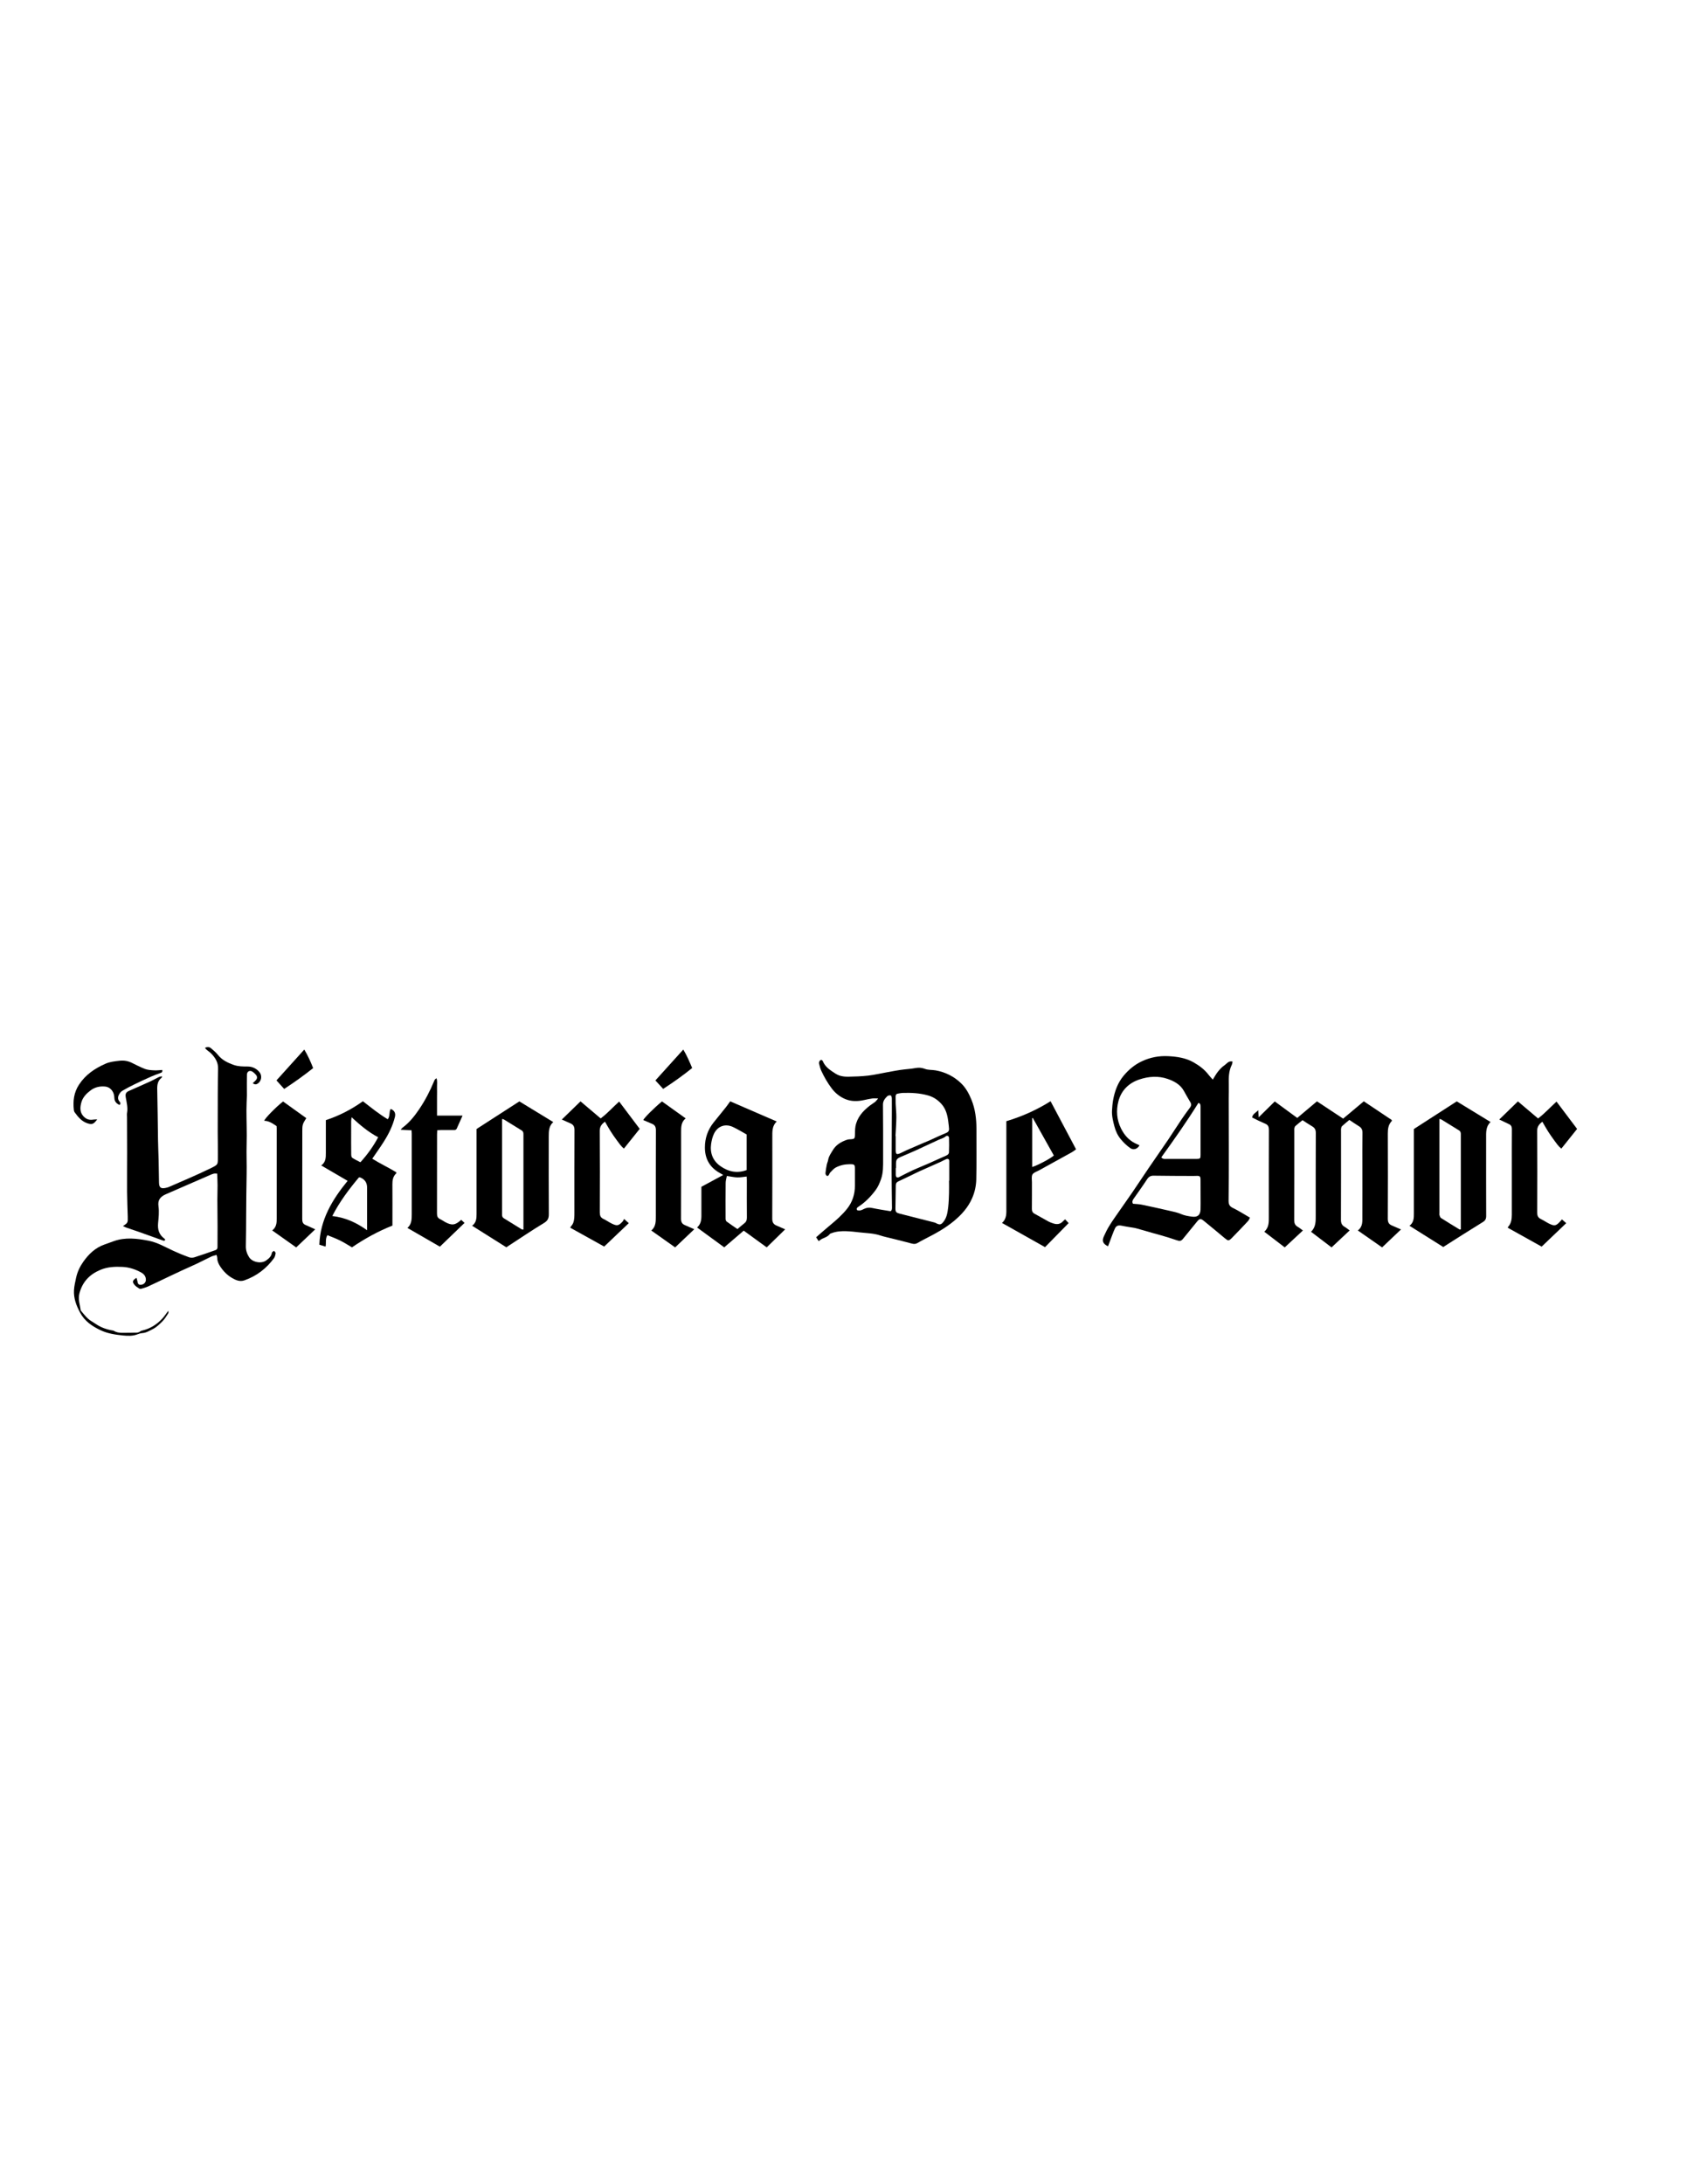 <?xml version="1.0" encoding="UTF-8"?><svg id="Layer_1" xmlns="http://www.w3.org/2000/svg" viewBox="0 0 612 792"><path d="M91.69,392.77c.37-.35,.63-.59,.89-.84,.87-.83,.89-1.61,.05-2.43-.3-.3-.6-.61-.95-.85-1-.71-2.07-.22-2.1,1.01-.05,2.13-.02,4.26-.02,6.38,0,.38,.02,.75,.01,1.13-.05,1.79-.16,3.59-.16,5.38,0,4.12,.18,8.24,.06,12.35-.11,3.64,.08,7.27,0,10.91-.11,4.97-.13,9.93-.17,14.9-.04,3.69-.01,7.39-.11,11.08-.04,1.5,.38,2.8,1.14,4.02,1.14,1.86,4.38,2.53,6.18,1.27,1.02-.71,1.94-1.51,2.14-2.87,.04-.25,.49-.44,.75-.66,.21,.28,.63,.59,.59,.84-.09,.63-.24,1.34-.6,1.84-2.76,3.75-6.3,6.47-10.73,8.03-1.68,.59-3.13-.08-4.44-.84-1.81-1.04-3.27-2.54-4.42-4.33-.61-.94-1-1.92-1.01-3.05,0-.27-.13-.54-.24-.99-.67,.2-1.31,.31-1.88,.58-1.71,.8-3.38,1.69-5.08,2.5-1.83,.87-3.69,1.67-5.54,2.52-1.54,.71-3.08,1.44-4.62,2.17-2.56,1.21-5.1,2.46-7.67,3.64-.77,.35-1.6,.58-2.41,.82-.25,.07-.61,.1-.81-.03-.63-.41-1.31-.81-1.76-1.37-.89-1.1-.71-1.64,.72-2.53,.11,.37,.25,.69,.3,1.03,.18,1.19,.44,1.51,1.28,1.48,.97-.03,1.77-.73,1.83-1.65,.08-1.29-.63-2.2-1.65-2.77-2.12-1.19-4.4-1.94-6.85-2.06-2.76-.14-5.49,0-8.08,1.11-3.83,1.63-6.4,4.29-7.51,8.45-.6,2.24,.2,4.19,.47,6.26,.86,.99,1.65,2.06,2.61,2.93,.82,.75,1.86,1.27,2.79,1.91,1.89,1.3,3.99,2.05,6.25,2.41,.09,.01,.19,.03,.27,.08,1.83,1.12,3.86,.66,5.82,.74,.61,.03,1.23-.06,1.85-.04,.72,.02,1.4,.03,2.01-.48,.24-.2,.6-.28,.92-.35,2.77-.68,5.08-2.16,7.01-4.22,.78-.83,1.41-1.81,2.24-2.9,0,.39,.11,.74-.02,.93-.64,.98-1.24,2.01-2.05,2.84-1.05,1.06-2.17,2.17-3.48,2.84-1.22,.61-2.44,1.4-3.91,1.5-.6,.04-1.2,.23-1.76,.45-1.7,.65-3.47,.58-5.2,.41-2.82-.28-5.64-.7-8.23-1.94-3.01-1.44-5.69-3.24-7.35-6.34-1.39-2.58-2.39-5.23-2.22-8.17,.09-1.5,.44-2.98,.76-4.46,.46-2.15,1.39-4.1,2.66-5.89,1.96-2.75,4.32-5.01,7.58-6.16,1.16-.41,2.3-.84,3.46-1.25,4.18-1.49,8.39-.96,12.6-.15,3.25,.63,6.06,2.32,9.02,3.68,1.84,.85,3.72,1.62,5.63,2.31,.58,.21,1.35,.22,1.95,.03,2.57-.81,5.1-1.71,7.65-2.6,.49-.17,.75-.51,.75-1.07,0-2.51,.03-5.01,.02-7.52-.01-3.22-.06-6.44-.07-9.66,0-1.75,.07-3.5,.07-5.25,0-1.36-.09-2.72-.14-4.26-.47,0-.88-.07-1.25,.02-.5,.12-.98,.34-1.46,.55-5.3,2.3-10.6,4.6-15.89,6.91-2.09,.91-3.01,2.14-2.69,4.4,.29,2.06,.05,4.07-.14,6.06-.22,2.34,.33,4.19,2.23,5.6,.15,.11,.25,.27,.36,.4-.21,.57-.6,.4-.95,.28-2.89-1.03-5.77-2.08-8.66-3.1-1.51-.54-3.04-1.02-4.55-1.55-.38-.13-.74-.34-1.17-.54,1.78-1.19,1.79-1.19,1.73-3.42-.08-2.97-.22-5.95-.24-8.92-.03-4.82,.02-9.65,.02-14.47,0-4.21-.03-8.42-.04-12.63,0-.52-.08-1.06,.01-1.56,.36-1.92-.15-3.76-.46-5.62-.22-1.32,.01-1.89,1.21-2.42,2.57-1.14,5.16-2.26,7.72-3.43,1.07-.49,2.08-1.09,3.13-1.6,.29-.14,.66-.14,1.14-.24-.14,.33-.16,.5-.26,.57-1.37,1.09-1.57,2.53-1.53,4.19,.15,6.1,.18,12.19,.28,18.29,.04,2.46,.16,4.92,.22,7.38,.06,2.69,.09,5.39,.14,8.09,.03,1.84,.68,2.35,2.5,1.93,.37-.08,.74-.17,1.09-.32,4.79-2.11,9.64-4.12,14.35-6.4,3.84-1.85,3.37-1.47,3.41-5.16,.03-2.75-.04-5.49-.05-8.24,0-4.64,0-9.27,.02-13.91,.01-3.07,.04-6.13,.11-9.2,.06-2.26-1.02-3.98-2.52-5.5-.49-.5-1.1-.88-1.64-1.34-.2-.17-.34-.39-.6-.68,.85-.44,1.57-.39,2.18,.12,.86,.73,1.76,1.46,2.46,2.34,1.54,1.96,3.6,2.95,5.88,3.74,1.62,.56,3.25,.55,4.89,.55,1.79,0,3.21,.69,4.34,2.02,1.05,1.23,.79,3.2-.54,4.13-.54,.38-1.1,.49-1.9-.11Z"/><path d="M296.97,450.01l-.9-1.37c1.77-1.53,3.41-3.01,5.12-4.41,2.19-1.81,4.32-3.68,6.09-5.9,1.95-2.45,2.87-5.28,2.86-8.41,0-1.99,0-3.98,0-5.97,0-1.71-.13-1.8-1.89-1.8-1.78,0-3.5,.38-5.06,1.2-.8,.42-1.4,1.23-2.08,1.88-.13,.12-.17,.33-.26,.5-.2,.39-.44,.86-.94,.59-.25-.14-.47-.62-.45-.92,.09-1.03,.27-2.06,.47-3.07,.12-.6,.41-1.17,.51-1.77,.21-1.31,.99-2.32,1.63-3.42,1.19-2.04,3.07-3.13,5.21-3.86,.52-.18,1.11-.16,1.67-.21,.92-.08,1.14-.29,1.19-1.22,.06-1.13,0-2.28,.19-3.39,.6-3.31,2.72-5.63,5.28-7.6,.6-.46,1.26-.83,1.85-1.3,.34-.27,.58-.65,1.11-1.26-.95,0-1.54-.07-2.11,.01-1.02,.14-2.03,.36-3.03,.58-2.35,.52-4.68,.56-6.93-.42-1.94-.85-3.55-2.17-4.81-3.85-1.47-1.96-2.7-4.09-3.73-6.31-.39-.85-.62-1.78-.84-2.7-.07-.27,.07-.66,.24-.91,.36-.53,.91-.46,1.18,.18,.68,1.6,1.93,2.67,3.31,3.6,.85,.58,1.73,1.2,2.69,1.52,1.01,.33,2.14,.44,3.21,.42,2.4-.05,4.82-.12,7.2-.4,2.29-.27,4.56-.81,6.83-1.21,2.09-.37,4.18-.81,6.29-1.03,1.35-.14,2.7-.25,4.04-.5,1.14-.21,2.28-.15,3.46,.31,1.16,.44,2.52,.31,3.78,.52,3.59,.62,6.76,2.22,9.34,4.72,1.68,1.63,2.83,3.71,3.73,5.94,1.38,3.39,1.8,6.9,1.81,10.5,0,6.11,.08,12.22-.06,18.33-.05,2.34-.53,4.64-1.5,6.86-1.49,3.39-3.83,5.99-6.63,8.31-3.2,2.64-6.79,4.6-10.46,6.46-.92,.47-1.84,.95-2.73,1.49-.72,.43-1.38,.39-2.16,.18-2.36-.65-4.75-1.22-7.12-1.82-1.42-.36-2.86-.64-4.24-1.1-2.46-.83-5.02-.82-7.55-1.12-1.59-.19-3.19-.37-4.79-.42-1.75-.05-3.5,.04-5.18,.66-.26,.1-.6,.15-.75,.34-.7,.93-1.73,1.27-2.72,1.71-.42,.19-.79,.5-1.39,.9Zm47.31-21.91h.08c0-2.18,0-4.35,0-6.53,0-.51,.12-1.18-.49-1.35-.36-.1-.85,.21-1.26,.39-.43,.18-.83,.44-1.25,.63-2.62,1.17-5.24,2.32-7.86,3.5-1.11,.5-2.19,1.06-3.29,1.59-1.44,.69-2.89,1.39-4.34,2.06-.63,.29-.9,.72-.9,1.44-.02,2.79-.1,5.59-.13,8.38-.01,1.26,.32,1.55,1.49,1.85,4.26,1.06,8.5,2.15,12.75,3.24,.22,.06,.43,.2,.64,.3,1.24,.61,1.7,.48,2.54-.57,1.25-1.56,1.49-3.44,1.72-5.31,.2-1.68,.24-3.38,.3-5.08,.05-1.51,0-3.03,0-4.54Zm-19.4-16.19h.05c0,1.71,0,3.41,0,5.11,.01,1.51,.31,1.73,1.65,1.16,.77-.33,1.51-.75,2.27-1.09,1.93-.85,3.87-1.68,5.81-2.51,.86-.37,1.74-.71,2.59-1.09,1.97-.88,3.91-1.84,5.91-2.64,.8-.32,1.17-.78,1.13-1.56-.05-.89-.18-1.78-.29-2.66-.29-2.32-.87-4.56-2.48-6.34-1.27-1.41-2.79-2.47-4.68-3.03-3.13-.92-6.32-1.06-9.54-.95-.51,.02-1.02,.17-1.54,.24-.65,.09-.87,.48-.86,1.08,.02,.85-.01,1.7,.02,2.55,.07,1.65,.26,3.3,.25,4.95-.02,2.27-.2,4.53-.31,6.79Zm-1.77,27.28c.5-.39,.48-.95,.47-1.53-.05-4.36-.13-8.71-.13-13.07,0-6.01,.04-12.03,.07-18.04,.01-2.75,.04-5.49,.01-8.24,0-.39-.17-1.04-.39-1.1-.38-.11-1,.02-1.27,.29-.82,.82-1.56,1.67-1.55,3.03,.07,6.58,.05,13.17,.05,19.75,0,2.5,.08,4.98-.8,7.41-.5,1.39-1.07,2.72-1.95,3.89-1.77,2.36-3.82,4.45-6.31,6.06-.46,.3-.66,.63-.41,1.14,.95,.38,1.72,0,2.48-.39,.97-.49,1.92-.61,3.01-.37,2.21,.47,4.45,.79,6.72,1.18Zm1.94-15.64h-.09c0,.8-.02,1.61,0,2.41,.03,.98,.48,1.23,1.38,.79,.08-.04,.15-.11,.24-.15,1.55-.78,3.08-1.59,4.65-2.31,1.84-.84,3.73-1.56,5.58-2.38,2.14-.94,4.26-1.95,6.41-2.87,.59-.25,1.02-.62,1.04-1.21,.06-1.74,.08-3.49,.02-5.24-.03-.69-.71-.98-1.23-.52-.71,.62-1.57,.8-2.38,1.16-2.87,1.28-5.69,2.66-8.55,3.96-1.76,.8-3.54,1.53-5.32,2.29-1.49,.64-1.77,1.05-1.75,2.65,0,.47,0,.95,0,1.42Z"/><path d="M489.53,406.07c-.95,.8-1.83,1.5-2.66,2.27-.21,.19-.31,.56-.36,.87-.06,.32-.02,.66-.02,.99,0,10.71,.02,21.42-.03,32.12,0,1.19,.33,1.97,1.35,2.55,.61,.34,1.15,.81,1.81,1.29-2.22,2.07-4.35,4.07-6.57,6.15-2.46-1.88-4.9-3.73-7.45-5.67,1.8-1.68,1.71-3.85,1.71-5.97,0-9.95-.02-19.9,.03-29.85,0-1.15-.35-1.84-1.31-2.4-1.18-.68-2.31-1.47-3.51-2.24-.9,.73-1.76,1.39-2.57,2.11-.22,.19-.32,.55-.39,.86-.07,.27-.02,.57-.02,.85,0,10.8,.02,21.61-.03,32.41,0,1.13,.3,1.89,1.28,2.44,.61,.35,1.15,.81,1.87,1.33-2.23,2.07-4.36,4.06-6.59,6.13-2.44-1.87-4.86-3.72-7.42-5.68,1.77-1.58,1.65-3.6,1.65-5.59,0-10.42-.02-20.85,.03-31.27,0-1.08-.24-1.83-1.24-2.27-.82-.36-1.64-.72-2.45-1.1-.8-.38-1.59-.79-2.41-1.2,.21-1.3,1.34-1.68,2.22-2.64,.06,.91,.11,1.58,.17,2.57,2.06-2.03,3.93-3.87,5.83-5.74,2.73,2,5.43,3.98,8.16,5.98,2.45-2.06,4.8-4.04,7.15-6.02,3.2,2.11,6.31,4.16,9.5,6.27,2.55-2.14,5.01-4.2,7.49-6.28,3.44,2.3,6.82,4.55,10.15,6.78,0,.18,.04,.31,0,.36-1.24,1.29-1.45,2.87-1.44,4.59,.04,10.28,.04,20.56-.01,30.85,0,1.22,.35,1.97,1.45,2.43,1.07,.45,2.13,.92,3.35,1.45-2.28,2.17-4.57,4.34-6.86,6.51-2.95-2.06-5.82-4.06-8.81-6.14,1.89-1.4,1.64-3.37,1.65-5.24,.03-5.83,.01-11.66,.01-17.48,0-4.22-.04-8.43,.03-12.65,.02-1.14-.34-1.86-1.29-2.43-1.17-.71-2.28-1.5-3.48-2.29Z"/><path d="M439.97,391.47c.73-1.15,1.23-2.11,1.9-2.93,.68-.84,1.44-1.66,2.33-2.26,.84-.56,1.46-1.72,2.94-1.35-.09,.41-.1,.83-.28,1.18-1.12,2.25-1.15,4.65-1.09,7.08,.05,1.74-.03,3.49-.03,5.23,0,6.35,.04,12.69,.04,19.04,0,5.97-.01,11.93-.08,17.9-.01,1.28,.3,2.05,1.56,2.65,2.07,.99,4.01,2.26,6.18,3.51-.19,.36-.34,.86-.66,1.21-1.94,2.07-3.88,4.14-5.88,6.15-1.15,1.16-1.38,1.1-2.6,.08-2.51-2.09-5.01-4.18-7.54-6.23-1.22-.99-1.56-.92-2.55,.28-1.68,2.05-3.35,4.1-5.02,6.16-.73,.9-1.22,.94-2.35,.53-1.77-.63-3.58-1.15-5.38-1.69-1.04-.31-2.09-.58-3.14-.87-2.03-.58-4.06-1.19-6.1-1.74-.82-.22-1.67-.3-2.51-.45-.93-.16-1.86-.3-2.79-.5-1.21-.25-1.99-.03-2.48,1.06-.71,1.59-1.28,3.24-1.9,4.87-.2,.51-.38,1.02-.58,1.54-1.84-.9-2.27-1.89-1.51-3.6,.61-1.37,1.29-2.73,2.09-4,1.09-1.76,2.31-3.45,3.49-5.15,1.61-2.33,3.26-4.63,4.86-6.97,1.97-2.89,3.88-5.81,5.85-8.7,2.34-3.44,4.73-6.84,7.07-10.28,1.64-2.43,3.2-4.91,4.83-7.34,.98-1.45,2.01-2.86,3.06-4.26,.49-.65,.57-1.23,.13-1.95-.83-1.36-1.6-2.76-2.38-4.15-1.3-2.29-3.44-3.45-5.8-4.28-3.45-1.21-6.96-.93-10.31,.18-3.84,1.28-6.6,3.98-7.62,7.96-.84,3.3-.62,6.64,.96,9.82,1.16,2.32,2.74,4.16,5.07,5.34,.53,.27,1.08,.51,1.63,.76-.78,1.42-2.23,1.8-3.34,1.02-1.33-.93-2.47-2.04-3.49-3.28-1.12-1.37-1.84-2.94-2.28-4.65-.49-1.88-.97-3.76-.86-5.71,.07-1.27,.18-2.55,.4-3.8,.59-3.24,1.69-6.28,3.84-8.85,1.84-2.19,3.98-3.98,6.61-5.21,3.03-1.42,6.18-2.01,9.5-1.85,3.23,.16,6.41,.63,9.25,2.25,2.05,1.17,3.96,2.58,5.42,4.5,.42,.55,.91,1.05,1.54,1.76Zm-28.96,45.02c1.05,.1,2.14,.12,3.19,.33,3.37,.7,6.74,1.45,10.09,2.22,1.38,.32,2.8,.59,4.08,1.15,1.34,.58,2.71,.8,4.11,.98,1.97,.25,2.96-.59,3.04-2.57,.05-1.42,.02-2.84,.02-4.26,0-2.22,.01-4.45-.02-6.67-.02-1.1-.28-1.32-1.36-1.29-.43,0-.85,.04-1.28,.03-4.78-.02-9.56-.02-14.34-.1-1.14-.02-1.8,.37-2.42,1.32-1.57,2.41-3.26,4.74-4.91,7.1-.37,.53-.59,1.07-.2,1.76Zm10.28-16.84c.56,.71,1.21,.58,1.8,.58,3.69,0,7.38,0,11.06-.01,1.23,0,1.38-.16,1.38-1.39,0-2.17,0-4.34,0-6.51,0-1.79,0-3.59,0-5.38,0-1.89,0-3.78,0-5.67,0-.56-.02-1.14-.77-1.36-4.21,6.77-8.78,13.24-13.47,19.75Z"/><path d="M172.87,409.39c5.23-3.37,10.32-6.65,15.54-10.02,3.98,2.43,8.08,4.92,12.3,7.5-1.64,1.45-1.63,3.36-1.64,5.25,0,9.38-.04,18.75,.03,28.13,.01,1.54-.4,2.4-1.78,3.23-4.33,2.62-8.53,5.46-12.77,8.22-.28,.18-.55,.37-.86,.58-4.11-2.59-8.21-5.17-12.42-7.82,1.55-1.14,1.61-2.69,1.61-4.28,0-9.76,0-19.51,0-29.27v-1.53Zm9.26-3.67v1.77c0,9.47,0,18.94,0,28.42,0,1.52,.02,3.03,0,4.55,0,.57,.15,.98,.66,1.3,2.18,1.33,4.34,2.69,6.52,4.03,.1,.06,.26,.03,.58,.05v-1.55c0-8.48,0-16.96,0-25.43,0-2.51,0-5.02,0-7.53,0-.6-.07-1.09-.66-1.44-2.15-1.3-4.27-2.64-6.4-3.95-.15-.09-.34-.1-.7-.2Z"/><path d="M528.47,399.36c4.01,2.44,8.08,4.93,12.27,7.49-1.78,1.65-1.61,3.81-1.61,5.93,0,9.38-.02,18.75,.02,28.13,0,1.07-.3,1.66-1.25,2.24-4.76,2.92-9.46,5.94-14.33,9.02-3.91-2.46-8.02-5.04-12.25-7.7,1.61-1.2,1.6-2.86,1.6-4.53,0-9.66,0-19.32,0-28.98v-1.57c5.24-3.38,10.36-6.68,15.54-10.02Zm-6.28,6.36c0,.62,0,1.13,0,1.63,0,10.8,0,21.6,0,32.4,0,.28-.06,.59,.02,.85,.12,.37,.25,.86,.54,1.05,2.23,1.43,4.5,2.8,6.76,4.18,.06,.04,.17-.02,.44-.07v-27.48c0-2.32,0-4.64,0-6.96,0-.6-.07-1.08-.66-1.44-2.15-1.3-4.27-2.64-6.4-3.95-.15-.09-.34-.1-.69-.2Z"/><path d="M264.9,399.35c5.64,2.44,11.19,4.85,16.88,7.31-1.77,1.64-1.59,3.76-1.6,5.83,0,9.8,.02,19.6-.03,29.4,0,1.22,.38,1.99,1.45,2.46,1.03,.45,2.06,.9,3.24,1.41-2.19,2.14-4.43,4.33-6.7,6.54-2.8-2.04-5.51-4.01-8.34-6.06-2.36,2.02-4.69,4.01-7.07,6.05-3.26-2.38-6.49-4.73-9.86-7.2,1.76-1.5,1.58-3.52,1.58-5.5,0-3.08,0-6.15,0-9.26,2.6-1.4,5.16-2.79,7.91-4.27-.53-.32-.84-.51-1.15-.68-3.66-2-5.48-5.1-5.49-9.26-.01-3.39,1.03-6.42,3.14-9.08,1.47-1.85,2.98-3.68,4.46-5.53,.53-.66,1-1.37,1.58-2.17Zm5.97,12.02c-1.64-.91-3.25-1.91-4.95-2.71-2.8-1.31-5.56-.36-6.91,2.44-.54,1.12-.84,2.41-1.03,3.65-.48,3.32,.6,6.12,3.34,8.07,2.88,2.06,6.06,2.74,9.55,1.45v-12.91Zm-7.19,15.05c-.15,.84-.42,1.65-.43,2.47-.05,4.35-.04,8.7-.02,13.05,0,.34,.13,.81,.36,.98,1.28,.95,2.61,1.83,3.95,2.75,.87-.74,1.6-1.42,2.39-2.01,.75-.56,1.03-1.21,1.02-2.16-.05-4.54-.02-9.08-.02-13.62,0-.42-.03-.84-.05-1.26-1.18,.12-2.29,.34-3.4,.31-1.17-.03-2.33-.31-3.8-.52Z"/><path d="M115.85,451.33c.31-9.08,4.65-16.29,10.26-23.15-3.2-1.87-6.32-3.68-9.58-5.58,1.67-1.18,1.68-2.84,1.68-4.52,0-3.41,0-6.82,0-10.23v-1.68c4.81-1.58,9.25-3.86,13.44-6.85,2.94,2.26,5.78,4.61,9.02,6.53,.88-1.14,.42-2.56,1.01-3.7,.13,.03,.27,.03,.39,.09q1.65,.89,1.2,2.75c-.8,3.26-2.28,6.22-4.06,9.02-1.29,2.04-2.7,4-4.16,6.14,2.82,1.78,5.9,3.2,8.73,4.94-.01,.18,.02,.32-.03,.36-1.17,1.09-1.42,2.47-1.4,4.01,.04,4.45,.01,8.9,.01,13.36v1.59c-5.25,2.07-10.08,4.76-14.67,7.88-1.48-.86-2.87-1.76-4.35-2.49-1.47-.73-3.03-1.29-4.56-1.93-.86,1.37-.37,2.75-.68,4.15l-2.25-.69Zm14.39-24.43c-3.59,4.27-7,8.77-9.7,14.04,4.71,.53,8.7,2.35,12.63,5.15v-1.82c0-4.55,0-9.1,0-13.64q0-2.68-2.49-3.68c-.08-.03-.19-.02-.44-.04Zm-2.69-21.77c-.08,.67-.15,1.02-.16,1.38-.02,1.18,0,2.36,0,3.55,0,2.84-.02,5.68,.02,8.51,0,.43,.09,1.06,.37,1.25,.92,.62,1.95,1.08,2.97,1.62,2.57-2.84,4.68-5.76,6.44-9.07-3.61-1.89-6.57-4.43-9.64-7.24Z"/><path d="M386.39,442.13l1.28,1.37c-2.91,2.96-5.74,5.85-8.56,8.72-5.19-2.92-10.33-5.81-15.62-8.78,1.81-1.55,1.59-3.64,1.59-5.66,0-9.8,0-19.6,0-29.41v-1.82c5.66-1.7,11-4.07,16.04-7.24,3.08,5.81,6.13,11.56,9.25,17.44-.46,.32-.97,.74-1.53,1.06-3.97,2.2-7.96,4.38-11.93,6.58-.82,.45-1.93,.76-2.35,1.47-.43,.71-.2,1.83-.2,2.77-.01,3.22,.02,6.44-.02,9.66-.01,.85,.21,1.41,.99,1.83,1.71,.91,3.38,1.91,5.08,2.83,.54,.29,1.13,.49,1.71,.68,1.32,.43,2.52,.31,3.5-.79,.19-.21,.42-.38,.78-.7Zm-11.94-18.96c2.29-.75,6.87-3.21,7.85-4.19-2.54-4.54-5.09-9.07-7.63-13.61l-.22,.06v17.73Z"/><path d="M203.8,405.96c2.25-2.18,4.48-4.34,6.8-6.6,2.4,2.04,4.81,4.08,7.31,6.19,2.46-1.86,4.48-4.11,6.7-6.12,2.52,3.34,4.98,6.61,7.46,9.9-1.84,2.3-3.73,4.65-5.72,7.14-1.07-.83-1.78-1.93-2.56-2.97-.79-1.06-1.55-2.16-2.26-3.27-.71-1.11-1.34-2.27-2.07-3.51-1.14,.87-1.9,1.72-1.89,3.35,.08,9.85,.06,19.7,.02,29.55,0,1.12,.26,1.87,1.31,2.37,1.07,.51,2.04,1.21,3.1,1.72,1.87,.9,2.44,.76,3.85-.76,.22-.24,.34-.57,.55-.95l1.71,1.52c-3.03,2.88-5.97,5.67-8.93,8.49-3.9-2.17-8.07-4.48-12.3-6.83,.1-.2,.17-.43,.32-.58,.8-.84,1.04-1.9,1.13-3,.05-.66,.05-1.33,.05-1.99,0-9.95-.02-19.89,.03-29.84,0-1.16-.34-1.9-1.34-2.37-1.05-.49-2.12-.94-3.28-1.46Z"/><path d="M566.64,442.16c.56,.5,1,.9,1.54,1.37-3.03,2.89-5.96,5.68-8.91,8.5-3.93-2.19-8.09-4.5-12.25-6.82,0-.1-.02-.22,.02-.27,1.18-1.27,1.41-2.84,1.41-4.48,0-5.49,0-10.99,0-16.48,0-4.83-.02-9.66,.02-14.49,0-.85-.2-1.47-.98-1.84-1.14-.55-2.29-1.09-3.55-1.69,.05,.13,.03,.09,.02,.05,0-.05-.02-.11,0-.14,2.2-2.14,4.41-4.28,6.7-6.5,2.41,2.04,4.82,4.09,7.31,6.19,2.46-1.88,4.49-4.11,6.69-6.12,2.52,3.35,4.99,6.62,7.47,9.91-1.85,2.31-3.73,4.66-5.72,7.15-1.07-.84-1.79-1.95-2.56-2.98-.79-1.06-1.54-2.16-2.26-3.27-.71-1.11-1.34-2.27-2.06-3.5-1.17,.87-1.9,1.75-1.89,3.36,.08,9.85,.06,19.7,.01,29.55,0,1.13,.28,1.86,1.32,2.36,1.06,.51,2.04,1.21,3.1,1.72,1.87,.9,2.44,.75,3.85-.77,.19-.21,.38-.42,.71-.8Z"/><path d="M159.6,452.06c-3.74-2.16-7.71-4.45-11.8-6.81,1.55-1.34,1.57-3.15,1.57-4.95,0-9.76,0-19.52,0-29.28,0-.33-.04-.66-.07-1.17-1.23-.06-2.45-.12-3.95-.2,.37-.42,.5-.61,.67-.74,2.47-1.83,4.36-4.2,6.06-6.72,2.16-3.19,3.92-6.59,5.39-10.15,.24-.59,.25-.59,.88-1.07,.39,1.13,.15,2.26,.19,3.36,.04,1.14,0,2.27,0,3.41v6.79h9.26c-.77,1.72-1.45,3.21-2.11,4.71-.22,.49-.62,.51-1.06,.51-1.52,0-3.03,0-4.55,0-.46,0-.92,.05-1.46,.08-.03,.55-.07,1.01-.07,1.47,0,9.57,0,19.14-.02,28.71,0,.95,.2,1.62,1.11,2.04,.64,.3,1.22,.73,1.84,1.07,2.47,1.33,3.67,1.17,5.82-.8l1.23,1.11c-2.98,2.87-5.9,5.68-8.94,8.61Z"/><path d="M100.33,408.33c-1.38-.93-2.73-1.9-4.49-1.93,.29-.94,4.31-5.02,6.85-7l8.42,6.04c-.46,.82-1,1.5-1.23,2.28-.23,.8-.21,1.68-.21,2.53-.01,10.61,0,21.22-.03,31.83,0,1.03,.26,1.71,1.22,2.11,1.12,.47,2.21,.99,3.49,1.57-2.29,2.18-4.57,4.34-6.9,6.56-2.9-2.05-5.73-4.06-8.7-6.16,1.57-1.19,1.64-2.79,1.64-4.42,0-10.85,0-21.69,0-32.54,0-.28-.04-.56-.06-.87Z"/><path d="M251.85,445.74c-2.34,2.22-4.62,4.39-6.93,6.57-2.9-2.05-5.71-4.04-8.65-6.12,1.75-1.46,1.63-3.44,1.64-5.36,.01-10.33-.02-20.65,.03-30.98,0-1.15-.31-1.89-1.35-2.33-1.07-.45-2.14-.92-3.23-1.38,.25-.7,3.77-4.28,6.79-6.76,2.81,2.01,5.64,4.04,8.59,6.15-1.7,1.38-1.65,3.25-1.65,5.09,0,10.42,.02,20.84-.03,31.26,0,1.15,.31,1.89,1.35,2.33,1.08,.46,2.15,.95,3.44,1.51Z"/><path d="M58.87,388.01c.12,.82-.26,.9-.62,1.04-1.13,.42-2.27,.82-3.38,1.31-2.06,.91-4.1,1.85-6.12,2.84-1.48,.72-2.94,1.49-4.36,2.32-.47,.27-.86,.76-1.14,1.24-.5,.86-.64,1.78,.08,2.63,.33,.39,.58,.76,.03,1.28-1.08-.49-1.81-1.23-1.87-2.51-.05-.96-.22-1.86-.81-2.67-.66-.9-1.51-1.41-2.61-1.51-1.91-.17-3.67,.24-5.22,1.41-1.5,1.13-2.8,2.47-3.32,4.29-.49,1.74-.66,3.56,.73,5.08,.96,1.05,2.13,1.47,3.55,1.22,.43-.07,.88-.05,1.45-.08-1.27,1.74-1.88,1.96-3.55,1.41-2.1-.69-3.4-2.31-4.64-4-.16-.22-.24-.52-.27-.8-.37-3.28-.01-6.37,1.88-9.24,2.36-3.59,5.69-5.83,9.52-7.53,1.68-.75,3.46-.92,5.25-1.12,1.49-.16,2.92,.08,4.28,.72,1.62,.77,3.2,1.65,4.87,2.27,1.03,.38,2.2,.44,3.32,.5,.97,.06,1.95-.08,2.96-.14Z"/><path d="M240.58,394.84c-.96-1.04-1.87-2.04-2.82-3.07,3.38-3.75,6.69-7.41,10.12-11.2,1.27,2.1,2.22,4.33,3.22,6.7-3.35,2.71-6.84,5.18-10.52,7.57Z"/><path d="M103.1,394.86l-2.81-3.1c3.36-3.72,6.67-7.39,10.1-11.19,1.28,2.13,2.28,4.34,3.21,6.73-3.34,2.67-6.81,5.13-10.49,7.55Z"/></svg>